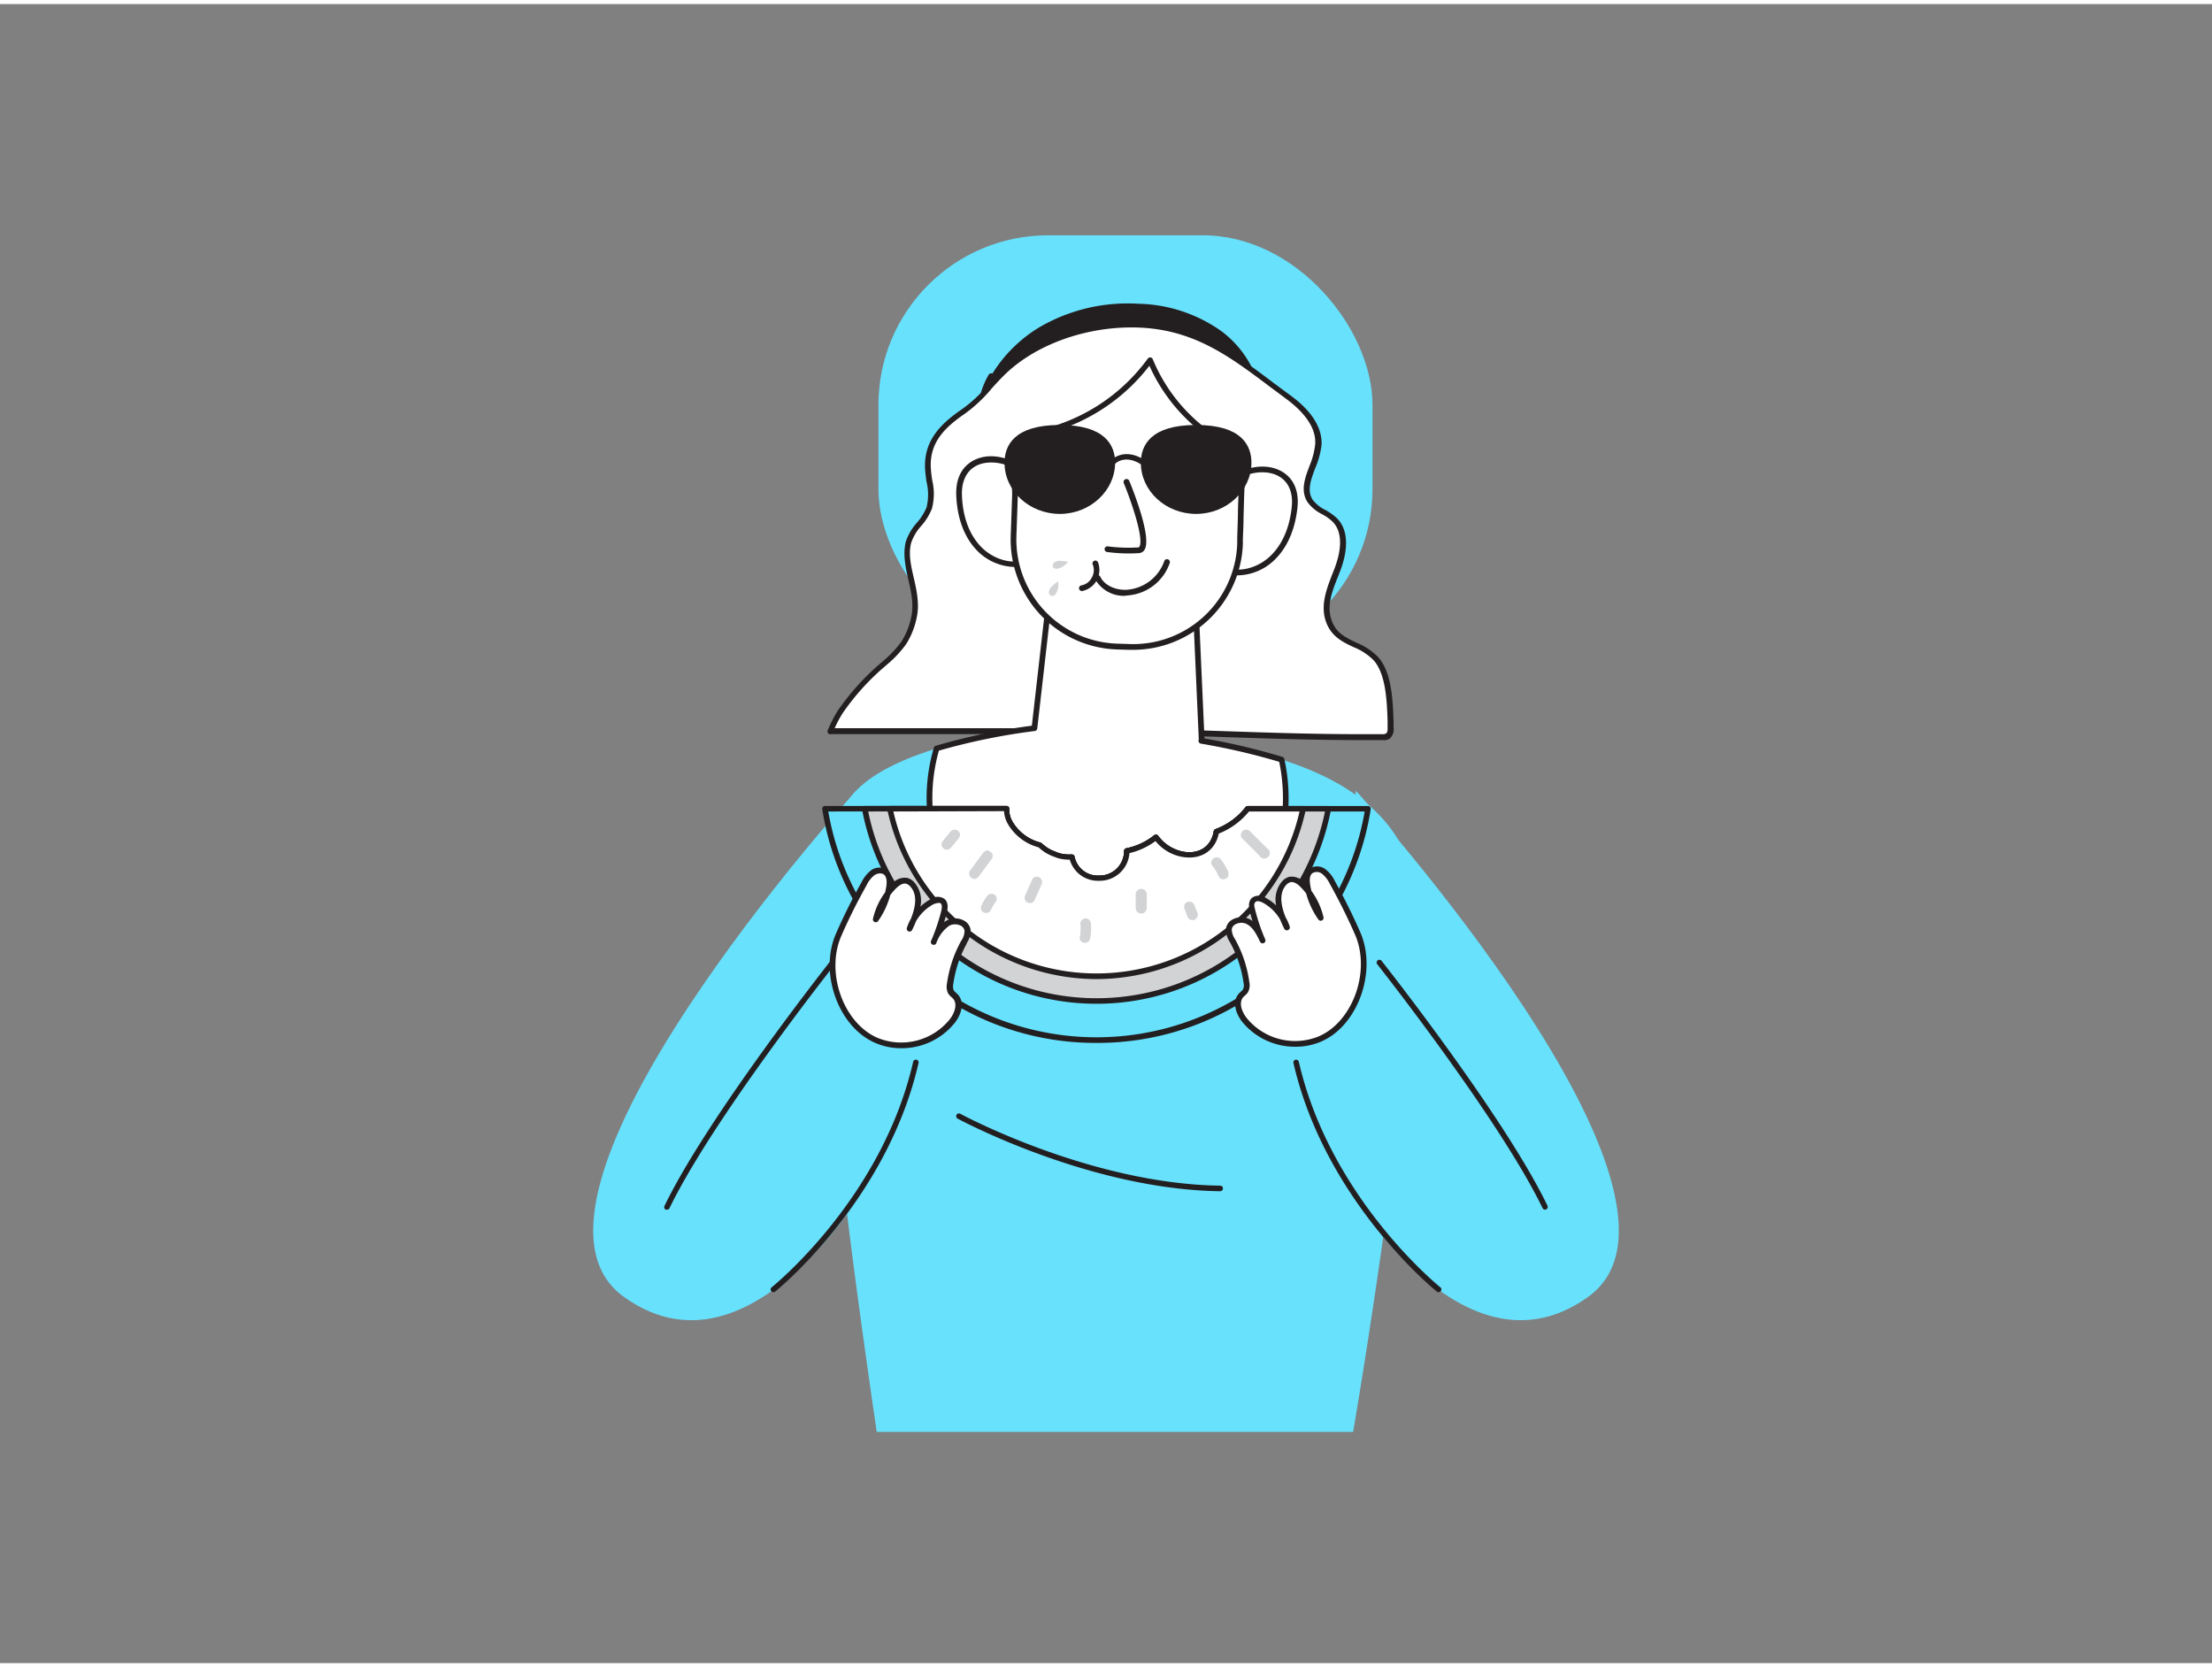 <svg xmlns="http://www.w3.org/2000/svg" viewBox="0 0 400 300" width="406" height="306" class="illustration styles_illustrationTablet__1DWOa"><rect x="0" y="0" width="400" height="300" fill="#808080" stroke="none"/><g id="_551_watermelon_flatline" data-name="#551_watermelon_flatline"><rect x="158.85" y="41.81" width="89.34" height="76.57" rx="30.68" fill="#68e1fd"></rect><path d="M177.32,73a24,24,0,0,1,10.94-14.15,31.46,31.46,0,0,1,17.59-4.15,26.41,26.41,0,0,1,14.78,4.86c4.2,3.17,7.12,8.25,7,13.51a17.21,17.21,0,0,1-6.05,12,30.08,30.08,0,0,1-12.19,6.15,33.63,33.63,0,0,1-16.33.77,21,21,0,0,1-13.32-9c-2.89-4.68-3.32-11-.46-15.69" fill="#231f20"></path><path d="M199.25,93.12a28.54,28.54,0,0,1-6.35-.69,21.46,21.46,0,0,1-13.64-9.24,16.82,16.82,0,0,1-2.41-10,.48.48,0,0,1,0-.29c0-.09,0-.18.07-.27A14.13,14.13,0,0,1,178.8,67a.51.51,0,0,1,.66-.18A25.47,25.47,0,0,1,188,58.41a31.72,31.72,0,0,1,17.88-4.22,26.82,26.82,0,0,1,15.05,5c4.58,3.46,7.31,8.8,7.15,13.93a17.65,17.65,0,0,1-6.22,12.31,30.13,30.13,0,0,1-12.39,6.26A38.69,38.69,0,0,1,199.25,93.12ZM177.88,72.81a15.62,15.62,0,0,0,2.23,9.85,20.44,20.44,0,0,0,13,8.8,33.08,33.08,0,0,0,16.09-.77,29.28,29.28,0,0,0,12-6,16.63,16.63,0,0,0,5.88-11.6c.16-4.81-2.43-9.83-6.75-13.11-4.75-3.59-10.51-4.57-14.5-4.75a30.56,30.56,0,0,0-17.32,4.08A23.49,23.49,0,0,0,177.88,72.81Z" fill="#231f20"></path><path d="M246,132.54c1.3,0,2.59,0,3.89,0a1.41,1.41,0,0,0,1.62-1.9c-.16-3.62-.11-9.43-2.7-12.34s-7.41-2.61-8.67-7.3c-.8-3,.69-6.06,1.77-9s1.65-6.58-.53-8.79c-1.32-1.35-3.43-1.85-4.46-3.44-1.94-3,1.28-6.65,1.51-10.2s-2.47-6.37-5.26-8.43c-9-6.67-16-13.08-28.14-13.19-8.24-.08-17.62,2.81-23.62,8.67-2.51,2.44-4.12,4.87-7.09,6.9-3.67,2.5-6.66,5.34-6.49,10.16.08,2.47,1,5,.24,7.35s-3.15,3.85-3.77,6.2c-1.12,4.22,2.06,8.89,1,13.62a13.57,13.57,0,0,1-1.84,4.58,20.22,20.22,0,0,1-3.54,3.74,43.65,43.65,0,0,0-7.9,8.68,21.18,21.18,0,0,0-1.81,3.55,4,4,0,0,1,.77,0h46.2c16.4,0,32.4,1.08,48.8,1.08Z" fill="#fff"></path><path d="M250,133.09h-.27l-3.76,0h0c-8.21,0-16.45-.27-24.42-.54s-16.19-.54-24.38-.54H150.82a4.61,4.61,0,0,0-.52,0,.53.53,0,0,1-.33,0,.51.51,0,0,1-.29-.67h0a21.79,21.79,0,0,1,1.86-3.63,44.34,44.34,0,0,1,8-8.78l.17-.15a19.72,19.72,0,0,0,3.29-3.49,13.07,13.07,0,0,0,1.77-4.41c.52-2.27,0-4.59-.52-6.84s-1-4.59-.46-6.8a9.71,9.71,0,0,1,2-3.44,10.11,10.11,0,0,0,1.76-2.79,9.74,9.74,0,0,0,0-4.62,24.24,24.24,0,0,1-.28-2.55c-.17-5.17,3.13-8.15,6.72-10.61a25.63,25.63,0,0,0,4.67-4.35c.73-.81,1.48-1.65,2.35-2.49,5.66-5.53,14.83-8.93,24-8.82,10.94.1,17.69,5.19,25.49,11.08l3,2.22c3.77,2.78,5.66,5.85,5.47,8.88a14.72,14.72,0,0,1-1.13,4.15c-.79,2.11-1.54,4.09-.47,5.73a6.4,6.4,0,0,0,2.29,1.84,10.31,10.31,0,0,1,2.11,1.51c2.61,2.65,1.52,7,.65,9.34-.14.38-.3.77-.45,1.16-1,2.48-2,5.06-1.31,7.5.7,2.61,2.51,3.48,4.6,4.48a11.72,11.72,0,0,1,3.95,2.61c2.47,2.76,2.65,7.84,2.79,11.55l0,1.1a2.35,2.35,0,0,1-.7,2.12A2.13,2.13,0,0,1,250,133.09Zm-99.06-2.15h46.19c8.21,0,16.45.27,24.42.54s16.19.54,24.38.54h0c1.26,0,2.51,0,3.77,0h.13a1.42,1.42,0,0,0,.82-.13c.28-.2.29-.74.27-1.23l0-1.11c-.13-3.55-.31-8.42-2.53-10.9a10.68,10.68,0,0,0-3.62-2.37c-2.13-1-4.33-2.07-5.16-5.14-.74-2.77.33-5.51,1.35-8.15.15-.38.3-.76.44-1.14.79-2.12,1.79-6-.42-8.25a8.74,8.74,0,0,0-1.9-1.35,7.38,7.38,0,0,1-2.62-2.16c-1.36-2.08-.48-4.41.37-6.66a13.73,13.73,0,0,0,1-3.86c.22-3.36-2.62-6.19-5-8-1-.75-2-1.49-3-2.23-7.66-5.78-14.28-10.77-24.88-10.87h-.33c-8.76,0-17.51,3.25-22.92,8.53-.84.82-1.59,1.64-2.31,2.44A26.37,26.37,0,0,1,174.58,74c-3.87,2.64-6.42,5.3-6.27,9.71a22.29,22.29,0,0,0,.27,2.43,10.52,10.52,0,0,1-.06,5.11,10.75,10.75,0,0,1-1.92,3.1,8.87,8.87,0,0,0-1.83,3.06c-.53,2-.05,4.08.46,6.31s1.1,4.8.52,7.3a14.17,14.17,0,0,1-1.91,4.75,20.5,20.5,0,0,1-3.46,3.68l-.17.15a43.69,43.69,0,0,0-7.8,8.58A19.57,19.57,0,0,0,150.94,130.94Z" fill="#231f20"></path><path d="M244.69,258.19H158.54c-9.35-64.07-13.34-105.87-3.73-115.94,3.23-3.37,8.71-5.84,14.55-7.64a126.52,126.52,0,0,1,24.57-4.39,45.26,45.26,0,0,1,16,1.47c3.81,1.19,12.78,2.06,21.83,4.93s18.41,7.85,22.46,17.19C260.23,167.71,244.69,258.19,244.69,258.19Z" fill="#68e1fd"></path><path d="M245.19,142.25s66.86,73.66,42,91.52-47.91-26.71-47.91-26.71Z" fill="#68e1fd"></path><path d="M279.39,218a.51.51,0,0,1-.45-.28c-7.73-16-29.67-43.82-29.89-44.09a.5.5,0,1,1,.78-.63c.22.28,22.24,28.16,30,44.28a.5.5,0,0,1-.23.67A.59.59,0,0,1,279.39,218Z" fill="#231f20"></path><path d="M260.14,232.93a.56.56,0,0,1-.31-.11c-.2-.16-20.18-16.25-25.93-41.33a.49.49,0,0,1,.37-.6.5.5,0,0,1,.6.37c5.68,24.73,25.39,40.62,25.59,40.78a.5.5,0,0,1,.08.7A.53.53,0,0,1,260.14,232.93Z" fill="#231f20"></path><path d="M219.43,91.06c1.64-8.39,15.71-10,14.67-.06a14.66,14.66,0,0,1-4,9.2c-2.48,2.36-6.39,3.38-9.47,1.87" fill="#fff"></path><path d="M223.76,103.3a7.8,7.8,0,0,1-3.41-.76.52.52,0,0,1,.46-.93c2.72,1.34,6.37.6,8.88-1.78,2.73-2.59,3.63-6.26,3.9-8.89.36-3.42-1.24-5.74-4.27-6.2-3.74-.55-8.51,1.94-9.39,6.42a.5.5,0,0,1-.6.4.51.51,0,0,1-.41-.6c1-5,6.35-7.87,10.55-7.24,2.82.43,5.65,2.57,5.15,7.33-.3,2.8-1.26,6.72-4.22,9.53A9.77,9.77,0,0,1,223.76,103.3Z" fill="#231f20"></path><path d="M188,89.85c-1.06-8.48-15-11-14.64-1.08a14.69,14.69,0,0,0,3.41,9.46c2.32,2.53,6.14,3.82,9.32,2.53" fill="#fff"></path><path d="M183.46,101.78a9.74,9.74,0,0,1-7-3.2c-2.75-3-3.44-7-3.54-9.79-.17-4.79,2.8-6.73,5.64-7,4.23-.34,9.39,2.85,10,8a.52.52,0,1,1-1,.13c-.56-4.53-5.15-7.35-8.92-7-3.06.24-4.81,2.45-4.69,5.89.09,2.64.73,6.36,3.27,9.13,2.34,2.55,5.94,3.54,8.74,2.4a.51.51,0,0,1,.39,1A7.5,7.5,0,0,1,183.46,101.78Z" fill="#231f20"></path><path d="M231.75,136.62a117.89,117.89,0,0,0-14.51-3.4l.06-.13-.26-5.91-.61-13.75-.58-12.84-25.23-.88-1.2,10.45-.37,3.38-2,17.41a113.67,113.67,0,0,0-17.69,3.66,32.21,32.21,0,1,0,63.15,9A32.74,32.74,0,0,0,231.75,136.62Z" fill="#fff"></path><path d="M200.3,176.32a32.77,32.77,0,0,1-32.74-32.72,32.25,32.25,0,0,1,1.31-9.13.52.52,0,0,1,.34-.35,114.2,114.2,0,0,1,17.38-3.63l3.52-30.84a.53.53,0,0,1,.53-.46l25.23.88a.51.51,0,0,1,.5.49l1.44,32.24a116.08,116.08,0,0,1,14.1,3.33.52.52,0,0,1,.34.38,32.75,32.75,0,0,1-31.95,39.81ZM169.78,135A31.7,31.7,0,1,0,232,143.6a32.23,32.23,0,0,0-.68-6.58,119.7,119.7,0,0,0-14.17-3.29.55.55,0,0,1-.37-.28.52.52,0,0,1,0-.47h0l-1.42-31.9-24.28-.84L187.57,131a.52.52,0,0,1-.45.45A114.68,114.68,0,0,0,169.78,135Z" fill="#231f20"></path><path d="M202,116.16l2.25.08a19.34,19.34,0,0,0,20-18.66l0-1c.1-3,.16-6,.28-9,.08-2,1-4.51-.5-6.21a11.39,11.39,0,0,0-3-2.08A31.07,31.07,0,0,1,208,64.37,34,34,0,0,1,190.1,77c-1.8.52-3.71.92-5.15,2.11-3.22,2.67-1.29,6.3-1.41,9.71l-.25,7.39A19.34,19.34,0,0,0,202,116.16Z" fill="#fff"></path><path d="M204.88,116.77l-.7,0-2.25-.07h0a19.89,19.89,0,0,1-19.16-20.54l.26-7.39a17.44,17.44,0,0,0-.23-2.87c-.34-2.52-.69-5.13,1.82-7.21a12,12,0,0,1,4.59-2l.74-.21a33.3,33.3,0,0,0,17.61-12.38.52.52,0,0,1,.47-.21.51.51,0,0,1,.42.31,30.35,30.35,0,0,0,12.85,14.7l.41.24a9.89,9.89,0,0,1,2.7,2c1.28,1.45,1,3.34.79,5a15.44,15.44,0,0,0-.17,1.56c-.07,1.72-.11,3.44-.16,5.16,0,1.28-.07,2.55-.12,3.83l0,1A19.89,19.89,0,0,1,204.88,116.77ZM202,115.65l2.26.07a18.82,18.82,0,0,0,19.47-18.16l0-1,.12-3.82c0-1.72.09-3.45.16-5.17a15.88,15.88,0,0,1,.18-1.66c.22-1.59.42-3.09-.54-4.18A9.22,9.22,0,0,0,221.2,80l-.41-.23A31.48,31.48,0,0,1,207.85,65.4a34.28,34.28,0,0,1-17.61,12l-.75.21a11.22,11.22,0,0,0-4.21,1.81c-2.08,1.72-1.79,3.83-1.46,6.28a17.12,17.12,0,0,1,.24,3.05l-.26,7.39A18.86,18.86,0,0,0,202,115.65Z" fill="#231f20"></path><path d="M204.19,99.34a29.64,29.64,0,0,1-4-.26.52.52,0,0,1-.44-.58.52.52,0,0,1,.58-.44,29,29,0,0,0,5.5.19.23.23,0,0,0,.21-.13c.83-1.34-1.29-7.77-2.83-11.51a.51.51,0,1,1,1-.39c.7,1.7,4.11,10.26,2.76,12.45a1.25,1.25,0,0,1-1,.61C205.34,99.32,204.75,99.34,204.19,99.34Z" fill="#231f20"></path><path d="M154.81,142.25s-66.86,73.66-42,91.52,47.91-26.71,47.91-26.71Z" fill="#68e1fd"></path><path d="M225.64,145.5a13,13,0,0,1-5.68,4.15,5.35,5.35,0,0,1-.56,1.72c-1.43,2.71-4.66,3-7.17,1.88a7.58,7.58,0,0,1-3.18-2.56,12.28,12.28,0,0,1-5.26,2.45,4.93,4.93,0,0,1-5.06,5,4.8,4.8,0,0,1-4.89-3.83,7.08,7.08,0,0,1-1.88-.12,5,5,0,0,1-.93-.27,9.06,9.06,0,0,1-1.84-.86,11.54,11.54,0,0,1-1.17-.92,8.68,8.68,0,0,1-5.29-4,4.93,4.93,0,0,1-.7-2.64H149.19a49.72,49.72,0,0,0,98.18,0Z" fill="#68e1fd"></path><path d="M198.28,187.85a50,50,0,0,1-49.59-42.27.5.5,0,0,1,.12-.41.49.49,0,0,1,.38-.17H182a.48.48,0,0,1,.36.15.46.46,0,0,1,.14.35,4.4,4.4,0,0,0,.62,2.38,8.21,8.21,0,0,0,5,3.73.46.46,0,0,1,.22.11,10.38,10.38,0,0,0,1.12.88,7.3,7.3,0,0,0,1.46.7l.27.11a4.64,4.64,0,0,0,.84.24,7.19,7.19,0,0,0,1.75.12.5.5,0,0,1,.53.38,4.28,4.28,0,0,0,4.4,3.44,4.43,4.43,0,0,0,4.56-4.47.5.5,0,0,1,.4-.47,11.75,11.75,0,0,0,5.05-2.36.52.52,0,0,1,.38-.1.5.5,0,0,1,.34.2,7.16,7.16,0,0,0,3,2.4c2.22,1,5.21.85,6.53-1.65a5.08,5.08,0,0,0,.51-1.57.49.49,0,0,1,.34-.39,12.35,12.35,0,0,0,5.44-4,.52.52,0,0,1,.39-.17h21.73a.52.52,0,0,1,.38.17.54.54,0,0,1,.11.41A50,50,0,0,1,198.28,187.85ZM149.78,146a49.22,49.22,0,0,0,97,0H225.87a13.47,13.47,0,0,1-5.47,4,6,6,0,0,1-.55,1.57c-1.62,3.07-5.19,3.25-7.82,2.11a8,8,0,0,1-3.07-2.33,12.77,12.77,0,0,1-4.71,2.18,5.39,5.39,0,0,1-5.52,5,5.29,5.29,0,0,1-5.27-3.81,9.24,9.24,0,0,1-1.59-.15,5.36,5.36,0,0,1-1-.29l-.28-.11a8,8,0,0,1-1.66-.81,10.26,10.26,0,0,1-1.13-.88,9.16,9.16,0,0,1-5.48-4.13,5.18,5.18,0,0,1-.75-2.41Z" fill="#231f20"></path><path d="M225.64,145.5a13,13,0,0,1-5.68,4.15,5.35,5.35,0,0,1-.56,1.72c-1.43,2.71-4.66,3-7.17,1.88a7.58,7.58,0,0,1-3.18-2.56,12.28,12.28,0,0,1-5.26,2.45,4.93,4.93,0,0,1-5.06,5,4.8,4.8,0,0,1-4.89-3.83,7.08,7.08,0,0,1-1.88-.12,5,5,0,0,1-.93-.27,9.06,9.06,0,0,1-1.84-.86,11.54,11.54,0,0,1-1.17-.92,8.68,8.68,0,0,1-5.29-4,4.93,4.93,0,0,1-.7-2.64H156.37a42.64,42.64,0,0,0,83.81,0Z" fill="#d1d3d4"></path><path d="M198.28,180.77a43.11,43.11,0,0,1-42.4-35.18.5.5,0,0,1,.49-.59H182a.48.48,0,0,1,.36.15.46.46,0,0,1,.14.35,4.4,4.4,0,0,0,.62,2.38,8.21,8.21,0,0,0,5,3.73.46.46,0,0,1,.22.11,10.38,10.38,0,0,0,1.12.88,7.3,7.3,0,0,0,1.46.7l.27.11a4.64,4.64,0,0,0,.84.24,7.19,7.19,0,0,0,1.75.12.5.5,0,0,1,.53.38,4.28,4.28,0,0,0,4.4,3.44,4.43,4.43,0,0,0,4.56-4.47.5.5,0,0,1,.4-.47,11.75,11.75,0,0,0,5.05-2.36.52.52,0,0,1,.38-.1.5.5,0,0,1,.34.2,7.16,7.16,0,0,0,3,2.4c2.22,1,5.21.85,6.53-1.65a5.08,5.08,0,0,0,.51-1.57.49.49,0,0,1,.34-.39,12.35,12.35,0,0,0,5.44-4,.52.52,0,0,1,.39-.17h14.54a.5.5,0,0,1,.39.18.54.54,0,0,1,.11.41A43.11,43.11,0,0,1,198.28,180.77ZM157,146a42.14,42.14,0,0,0,82.6,0H225.87a13.47,13.47,0,0,1-5.47,4,6,6,0,0,1-.55,1.57c-1.62,3.07-5.19,3.25-7.82,2.11a8,8,0,0,1-3.07-2.33,12.77,12.77,0,0,1-4.71,2.18,5.39,5.39,0,0,1-5.52,5,5.29,5.29,0,0,1-5.27-3.81,9.24,9.24,0,0,1-1.59-.15,5.36,5.36,0,0,1-1-.29l-.28-.11a8,8,0,0,1-1.66-.81,10.26,10.26,0,0,1-1.13-.88,9.16,9.16,0,0,1-5.48-4.13,5.18,5.18,0,0,1-.75-2.41Z" fill="#231f20"></path><path d="M225.64,145.5a13,13,0,0,1-5.68,4.15,5.35,5.35,0,0,1-.56,1.72c-1.43,2.71-4.66,3-7.17,1.88a7.58,7.58,0,0,1-3.18-2.56,12.28,12.28,0,0,1-5.26,2.45,4.93,4.93,0,0,1-5.06,5,4.8,4.8,0,0,1-4.89-3.83,7.08,7.08,0,0,1-1.88-.12,5,5,0,0,1-.93-.27,9.06,9.06,0,0,1-1.84-.86,11.54,11.54,0,0,1-1.17-.92,8.68,8.68,0,0,1-5.29-4,4.93,4.93,0,0,1-.7-2.64h-21.1a38.17,38.17,0,0,0,74.7,0Z" fill="#fff"></path><path d="M198.28,176.31a38.81,38.81,0,0,1-37.84-30.71.49.49,0,0,1,.1-.42.48.48,0,0,1,.39-.18H182a.48.48,0,0,1,.36.15.46.46,0,0,1,.14.35,4.4,4.4,0,0,0,.62,2.38,8.21,8.21,0,0,0,5,3.73.46.46,0,0,1,.22.11,10.38,10.38,0,0,0,1.12.88,7.3,7.3,0,0,0,1.46.7l.27.11a4.64,4.64,0,0,0,.84.24,7.19,7.19,0,0,0,1.75.12.5.5,0,0,1,.53.38,4.28,4.28,0,0,0,4.4,3.44,4.43,4.43,0,0,0,4.56-4.47.5.5,0,0,1,.4-.47,11.75,11.75,0,0,0,5.05-2.36.52.52,0,0,1,.38-.1.5.5,0,0,1,.34.2,7.16,7.16,0,0,0,3,2.4c2.22,1,5.21.85,6.53-1.65a5.08,5.08,0,0,0,.51-1.57.49.49,0,0,1,.34-.39,12.35,12.35,0,0,0,5.44-4,.52.52,0,0,1,.39-.17h10a.5.5,0,0,1,.39.18.53.53,0,0,1,.1.42A38.82,38.82,0,0,1,198.28,176.31ZM161.55,146A37.67,37.67,0,0,0,235,146h-9.14a13.47,13.47,0,0,1-5.47,4,6,6,0,0,1-.55,1.57c-1.62,3.07-5.19,3.25-7.82,2.11a8,8,0,0,1-3.07-2.33,12.77,12.77,0,0,1-4.71,2.18,5.39,5.39,0,0,1-5.52,5,5.29,5.29,0,0,1-5.27-3.81,9.24,9.24,0,0,1-1.59-.15,5.36,5.36,0,0,1-1-.29l-.28-.11a8,8,0,0,1-1.66-.81,10.26,10.26,0,0,1-1.13-.88,9.16,9.16,0,0,1-5.48-4.13,5.18,5.18,0,0,1-.75-2.41Z" fill="#231f20"></path><path d="M173.6,150.17a1,1,0,0,0-.31-.65,1,1,0,0,0-1.35.06l-1.43,1.73a1.06,1.06,0,0,0-.25.7,1,1,0,0,0,1,.9.94.94,0,0,0,.65-.3l1.43-1.74A1,1,0,0,0,173.6,150.17Z" fill="#d1d3d4"></path><path d="M222.08,156.85a10.09,10.09,0,0,0-1.42-2.33,1,1,0,0,0-1.63.67l0,.26a1.06,1.06,0,0,0,.18.33,9.39,9.39,0,0,1,1.19,2,.93.93,0,0,0,.57.44,1,1,0,0,0,.74-.09,1,1,0,0,0,.44-.57l0-.26A.91.91,0,0,0,222.08,156.85Z" fill="#d1d3d4"></path><path d="M206.37,160a1,1,0,0,0-1,1v2.51a1,1,0,0,0,1,.95,1,1,0,0,0,1-.95v-2.51A1,1,0,0,0,206.37,160Z" fill="#d1d3d4"></path><path d="M188.41,158.49a1,1,0,0,0-.44-.57.94.94,0,0,0-.73-.1.91.91,0,0,0-.57.44l-1.26,2.87a1.05,1.05,0,0,0-.1.74,1,1,0,0,0,.44.57,1,1,0,0,0,.74.09.92.92,0,0,0,.57-.43l1.26-2.87A1.06,1.06,0,0,0,188.41,158.49Z" fill="#d1d3d4"></path><path d="M197.27,166.3a1.09,1.09,0,0,0-.28-.68,1,1,0,0,0-.68-.28,1,1,0,0,0-.67.28.93.93,0,0,0-.28.68,8,8,0,0,1,0,1.76c0,.17,0,.34-.09.5a1,1,0,0,0,.1.74.94.94,0,0,0,.57.44,1,1,0,0,0,1.17-.67A8.61,8.61,0,0,0,197.27,166.3Z" fill="#d1d3d4"></path><path d="M216.58,164.45,216,163a.76.76,0,0,0-.17-.32.72.72,0,0,0-.27-.25.66.66,0,0,0-.36-.11.7.7,0,0,0-.38,0,1,1,0,0,0-.57.44,1,1,0,0,0-.09.74l.54,1.43a.59.59,0,0,0,.17.33.69.69,0,0,0,.26.25.76.76,0,0,0,.36.11.7.7,0,0,0,.38,0,.94.94,0,0,0,.57-.44A.9.9,0,0,0,216.58,164.45Z" fill="#d1d3d4"></path><path d="M180.25,161.81a1,1,0,0,0-.28-.67,1,1,0,0,0-1.35,0,7.77,7.77,0,0,0-1.1,1.78.77.77,0,0,0-.12.35.7.7,0,0,0,0,.38,1,1,0,0,0,.44.58,1,1,0,0,0,.73.09.93.93,0,0,0,.58-.44,7.06,7.06,0,0,1,.85-1.45.7.7,0,0,0,.15-.25A.67.67,0,0,0,180.25,161.81Z" fill="#d1d3d4"></path><path d="M179.36,153.5l-.56-.41a.82.82,0,0,0-.49,0,1.14,1.14,0,0,0-.57.44l-2.36,3.22a.94.94,0,0,0-.09.73,1,1,0,0,0,.44.58,1,1,0,0,0,.73.09,1.08,1.08,0,0,0,.57-.44l2.36-3.21a1,1,0,0,0,.09-.74A1,1,0,0,0,179.36,153.5Z" fill="#d1d3d4"></path><path d="M229.08,152.62l-3.23-3.23a1,1,0,0,0-1.35,1.35l3.23,3.23a1,1,0,1,0,1.35-1.35Z" fill="#d1d3d4"></path><path d="M151.64,168.29q2.06-4.69,4.57-9.18a5.82,5.82,0,0,1,1.57-2,2,2,0,0,1,2.4-.06,2.76,2.76,0,0,1,.54,2.57,14.24,14.24,0,0,1-2.41,5.89,12.37,12.37,0,0,1,3.26-5.93,2.69,2.69,0,0,1,2.29-1,2.12,2.12,0,0,1,1.15.75c1.81,2.14.65,5.38-.59,7.9a8.68,8.68,0,0,1,4-4.85,1.77,1.77,0,0,1,1.92-.12c.54.44.44,1.28.27,2a35.33,35.33,0,0,1-1.85,5.42,6.93,6.93,0,0,1,2.62-3.42c1.29-.69,3.3-.14,3.5,1.31a3.72,3.72,0,0,1-.7,2.21,22.08,22.08,0,0,0-2.47,7.43,2.28,2.28,0,0,0,.15,1.51,5.91,5.91,0,0,0,.81.85c1.09,1.21.42,3.15-.58,4.43a11.88,11.88,0,0,1-13.72,3.46C151.68,184.43,148.77,174.83,151.64,168.29Z" fill="#fff"></path><path d="M162.86,188.81a11.59,11.59,0,0,1-4.67-1c-6.64-2.91-10.12-12.71-7-19.77,1.37-3.13,2.91-6.23,4.59-9.22a6.2,6.2,0,0,1,1.73-2.18,2.53,2.53,0,0,1,3,0,2.77,2.77,0,0,1,.79,2.45A3,3,0,0,1,164,158a2.63,2.63,0,0,1,1.44.93,5.06,5.06,0,0,1,1,4.26,9.1,9.1,0,0,1,1.83-1.33,2.18,2.18,0,0,1,2.5-.07c.88.73.55,2.05.44,2.49s-.31,1.16-.49,1.74a3.84,3.84,0,0,1,.52-.33,3.29,3.29,0,0,1,3,0,2.24,2.24,0,0,1,1.27,1.7,4,4,0,0,1-.71,2.44l0,.09a21.15,21.15,0,0,0-2.41,7.26,1.91,1.91,0,0,0,.08,1.17,2.21,2.21,0,0,0,.4.42c.12.11.25.23.36.35,1.26,1.39.63,3.56-.57,5.09A12.31,12.31,0,0,1,162.86,188.81Zm-3.75-31.61a1.85,1.85,0,0,0-1,.33,5.11,5.11,0,0,0-1.42,1.84c-1.66,2.95-3.19,6-4.55,9.12h0c-2.88,6.59.33,15.71,6.49,18.42a11.28,11.28,0,0,0,13.1-3.31c.9-1.14,1.47-2.81.61-3.76a2.4,2.4,0,0,0-.28-.27,3,3,0,0,1-.6-.66,2.8,2.8,0,0,1-.21-1.85,22.48,22.48,0,0,1,2.52-7.6l.06-.1a3.18,3.18,0,0,0,.59-1.8,1.27,1.27,0,0,0-.72-.93,2.33,2.33,0,0,0-2,0,6.39,6.39,0,0,0-2.39,3.19.51.51,0,0,1-.68.25.5.5,0,0,1-.26-.67,35,35,0,0,0,1.82-5.34c.19-.75.16-1.24-.1-1.45s-1.12.07-1.34.19a8.11,8.11,0,0,0-3.08,3c-.23.57-.48,1.12-.73,1.63a.51.51,0,0,1-.65.25.52.52,0,0,1-.3-.64,9.15,9.15,0,0,1,.75-1.69c.78-2,1.23-4.19-.06-5.71a1.72,1.72,0,0,0-.87-.59c-.51-.1-1.12.2-1.82.9a11.1,11.1,0,0,0-1,1.16,14.77,14.77,0,0,1-2.2,4.7.51.51,0,0,1-.63.18.53.53,0,0,1-.3-.59,12.84,12.84,0,0,1,2.19-4.76c.09-.36.16-.73.22-1.09.17-1,0-1.74-.37-2.1A1.11,1.11,0,0,0,159.11,157.2Zm-7.47,11.09h0Z" fill="#231f20"></path><path d="M245.47,168q-2.06-4.7-4.56-9.17a5.68,5.68,0,0,0-1.58-2,2,2,0,0,0-2.39-.06,2.74,2.74,0,0,0-.55,2.57,14.26,14.26,0,0,0,2.42,5.89,12.37,12.37,0,0,0-3.26-5.93,2.74,2.74,0,0,0-2.29-1,2.08,2.08,0,0,0-1.15.76c-1.82,2.13-.65,5.38.58,7.89a8.59,8.59,0,0,0-4-4.84,1.76,1.76,0,0,0-1.92-.13c-.54.44-.44,1.29-.26,2a33.3,33.3,0,0,0,1.85,5.42,7,7,0,0,0-2.62-3.42c-1.3-.69-3.31-.14-3.51,1.31a3.83,3.83,0,0,0,.71,2.22,21.7,21.7,0,0,1,2.46,7.43,2.36,2.36,0,0,1-.14,1.51,6.57,6.57,0,0,1-.82.85c-1.09,1.2-.41,3.15.59,4.42a11.86,11.86,0,0,0,13.71,3.46C245.43,184.16,248.34,174.56,245.47,168Z" fill="#fff"></path><path d="M234.25,188.54A12.33,12.33,0,0,1,224.6,184c-1.19-1.53-1.83-3.69-.56-5.09.11-.12.23-.23.35-.34a1.75,1.75,0,0,0,.4-.43,1.83,1.83,0,0,0,.08-1.17,21.17,21.17,0,0,0-2.41-7.25l-.05-.1a4,4,0,0,1-.71-2.44,2.23,2.23,0,0,1,1.28-1.7,3.33,3.33,0,0,1,3,0,4.45,4.45,0,0,1,.51.33q-.27-.87-.48-1.74c-.11-.43-.45-1.76.43-2.49a2.19,2.19,0,0,1,2.5.07,9.21,9.21,0,0,1,1.83,1.33,5.06,5.06,0,0,1,1-4.26,2.62,2.62,0,0,1,1.44-.92,3,3,0,0,1,2.66,1.08,2.81,2.81,0,0,1,.79-2.46,2.55,2.55,0,0,1,3,0,6,6,0,0,1,1.73,2.18c1.67,3,3.21,6.08,4.58,9.21,3.1,7.06-.38,16.86-7,19.77A11.64,11.64,0,0,1,234.25,188.54Zm-9.78-22.41a2.19,2.19,0,0,0-1,.24,1.24,1.24,0,0,0-.73.92,3.33,3.33,0,0,0,.6,1.81l.05.09a22,22,0,0,1,2.52,7.61,2.72,2.72,0,0,1-.21,1.84,3,3,0,0,1-.6.67,3.45,3.45,0,0,0-.28.26c-.86,1-.28,2.62.61,3.76a11.29,11.29,0,0,0,13.1,3.31c6.16-2.71,9.38-11.83,6.49-18.41h0c-1.36-3.1-2.89-6.17-4.54-9.13a5.33,5.33,0,0,0-1.42-1.84,1.54,1.54,0,0,0-1.77-.08c-.41.35-.54,1-.37,2.09.06.37.14.73.23,1.1a12.94,12.94,0,0,1,2.18,4.75.53.53,0,0,1-.29.59.51.51,0,0,1-.63-.17,14.73,14.73,0,0,1-2.21-4.71,11,11,0,0,0-1-1.15c-.69-.71-1.31-1-1.82-.9a1.67,1.67,0,0,0-.86.58c-1.29,1.52-.84,3.76-.07,5.71a9.18,9.18,0,0,1,.76,1.69.52.52,0,0,1-1,.39c-.25-.5-.5-1.05-.73-1.63a8.09,8.09,0,0,0-3.07-3c-.22-.12-1-.49-1.35-.18s-.28.69-.09,1.44a34.64,34.64,0,0,0,1.82,5.34.51.51,0,0,1-.94.42c-.66-1.39-1.29-2.6-2.4-3.18A2.08,2.08,0,0,0,224.47,166.13Z" fill="#231f20"></path><path d="M120.61,218a.59.59,0,0,1-.22,0,.5.5,0,0,1-.23-.67c7.77-16.12,29.79-44,30-44.28a.5.5,0,1,1,.78.63c-.22.27-22.16,28.06-29.89,44.09A.51.51,0,0,1,120.61,218Z" fill="#231f20"></path><path d="M139.86,232.93a.53.53,0,0,1-.4-.19.5.5,0,0,1,.08-.7c.2-.16,19.91-16,25.59-40.78a.5.5,0,0,1,.6-.37.49.49,0,0,1,.37.6c-5.75,25.08-25.73,41.17-25.93,41.33A.56.56,0,0,1,139.86,232.93Z" fill="#231f20"></path><path d="M201.12,83c0,4.82-4.24,8.74-9.47,8.74s-9.47-3.92-9.47-8.74,4.24-6.34,9.47-6.34S201.12,78.13,201.12,83Z" fill="#231f20"></path><path d="M191.65,92.19c-5.49,0-10-4.15-10-9.24,0-3.12,1.73-6.84,10-6.84s10,3.72,10,6.84C201.62,88,197.15,92.19,191.65,92.19Zm0-15.08c-6,0-9,2-9,5.84,0,4.55,4,8.24,9,8.24s9-3.69,9-8.24C200.62,79.07,197.6,77.11,191.65,77.11Z" fill="#231f20"></path><path d="M225.77,83c0,4.82-4.24,8.74-9.47,8.74s-9.47-3.92-9.47-8.74,4.24-6.34,9.47-6.34S225.77,78.13,225.77,83Z" fill="#231f20"></path><path d="M216.3,92.19c-5.5,0-10-4.15-10-9.24,0-3.12,1.73-6.84,10-6.84s10,3.72,10,6.84C226.27,88,221.8,92.19,216.3,92.19Zm0-15.08c-6,0-9,2-9,5.84,0,4.55,4,8.24,9,8.24s9-3.69,9-8.24C225.27,79.07,222.25,77.11,216.3,77.11Z" fill="#231f20"></path><path d="M206.83,83.45a.57.57,0,0,1-.28-.08c-3.24-2.17-5-.18-5.05-.1a.5.5,0,1,1-.76-.64s2.4-2.75,6.37-.09a.5.5,0,0,1-.28.91Z" fill="#231f20"></path><path d="M203.45,107a5.93,5.93,0,0,1-5.41-3,.52.52,0,0,1,.24-.69.51.51,0,0,1,.69.24c.85,1.74,3,2.44,4.74,2.36a7.77,7.77,0,0,0,6.82-5.17.52.52,0,1,1,1,.32,8.72,8.72,0,0,1-7.75,5.88Z" fill="#231f20"></path><path d="M195.54,106.13a.52.52,0,0,1-.07-1,2.64,2.64,0,0,0,1.93-1.37,2.69,2.69,0,0,0,.22-2.36.52.52,0,1,1,.95-.41,3.89,3.89,0,0,1-3,5.17Z" fill="#231f20"></path><path d="M191.23,104.46a7.1,7.1,0,0,0-.95.77,1.76,1.76,0,0,0-.6,1,.71.71,0,0,0,.62.82.92.92,0,0,0,.68-.52,3.13,3.13,0,0,0,.35-2.2" fill="#d1d3d4"></path><path d="M193,100.82a7.13,7.13,0,0,0-1.21-.14,1.73,1.73,0,0,0-1.12.26.71.71,0,0,0-.15,1,.93.93,0,0,0,.86.12,3.16,3.16,0,0,0,1.81-1.29" fill="#d1d3d4"></path><path d="M220.62,214.67h0c-23.68-.32-47.22-13-47.45-13.13a.5.5,0,0,1,.48-.88c.23.13,23.56,12.69,47,13a.5.5,0,0,1,0,1Z" fill="#231f20"></path></g></svg>